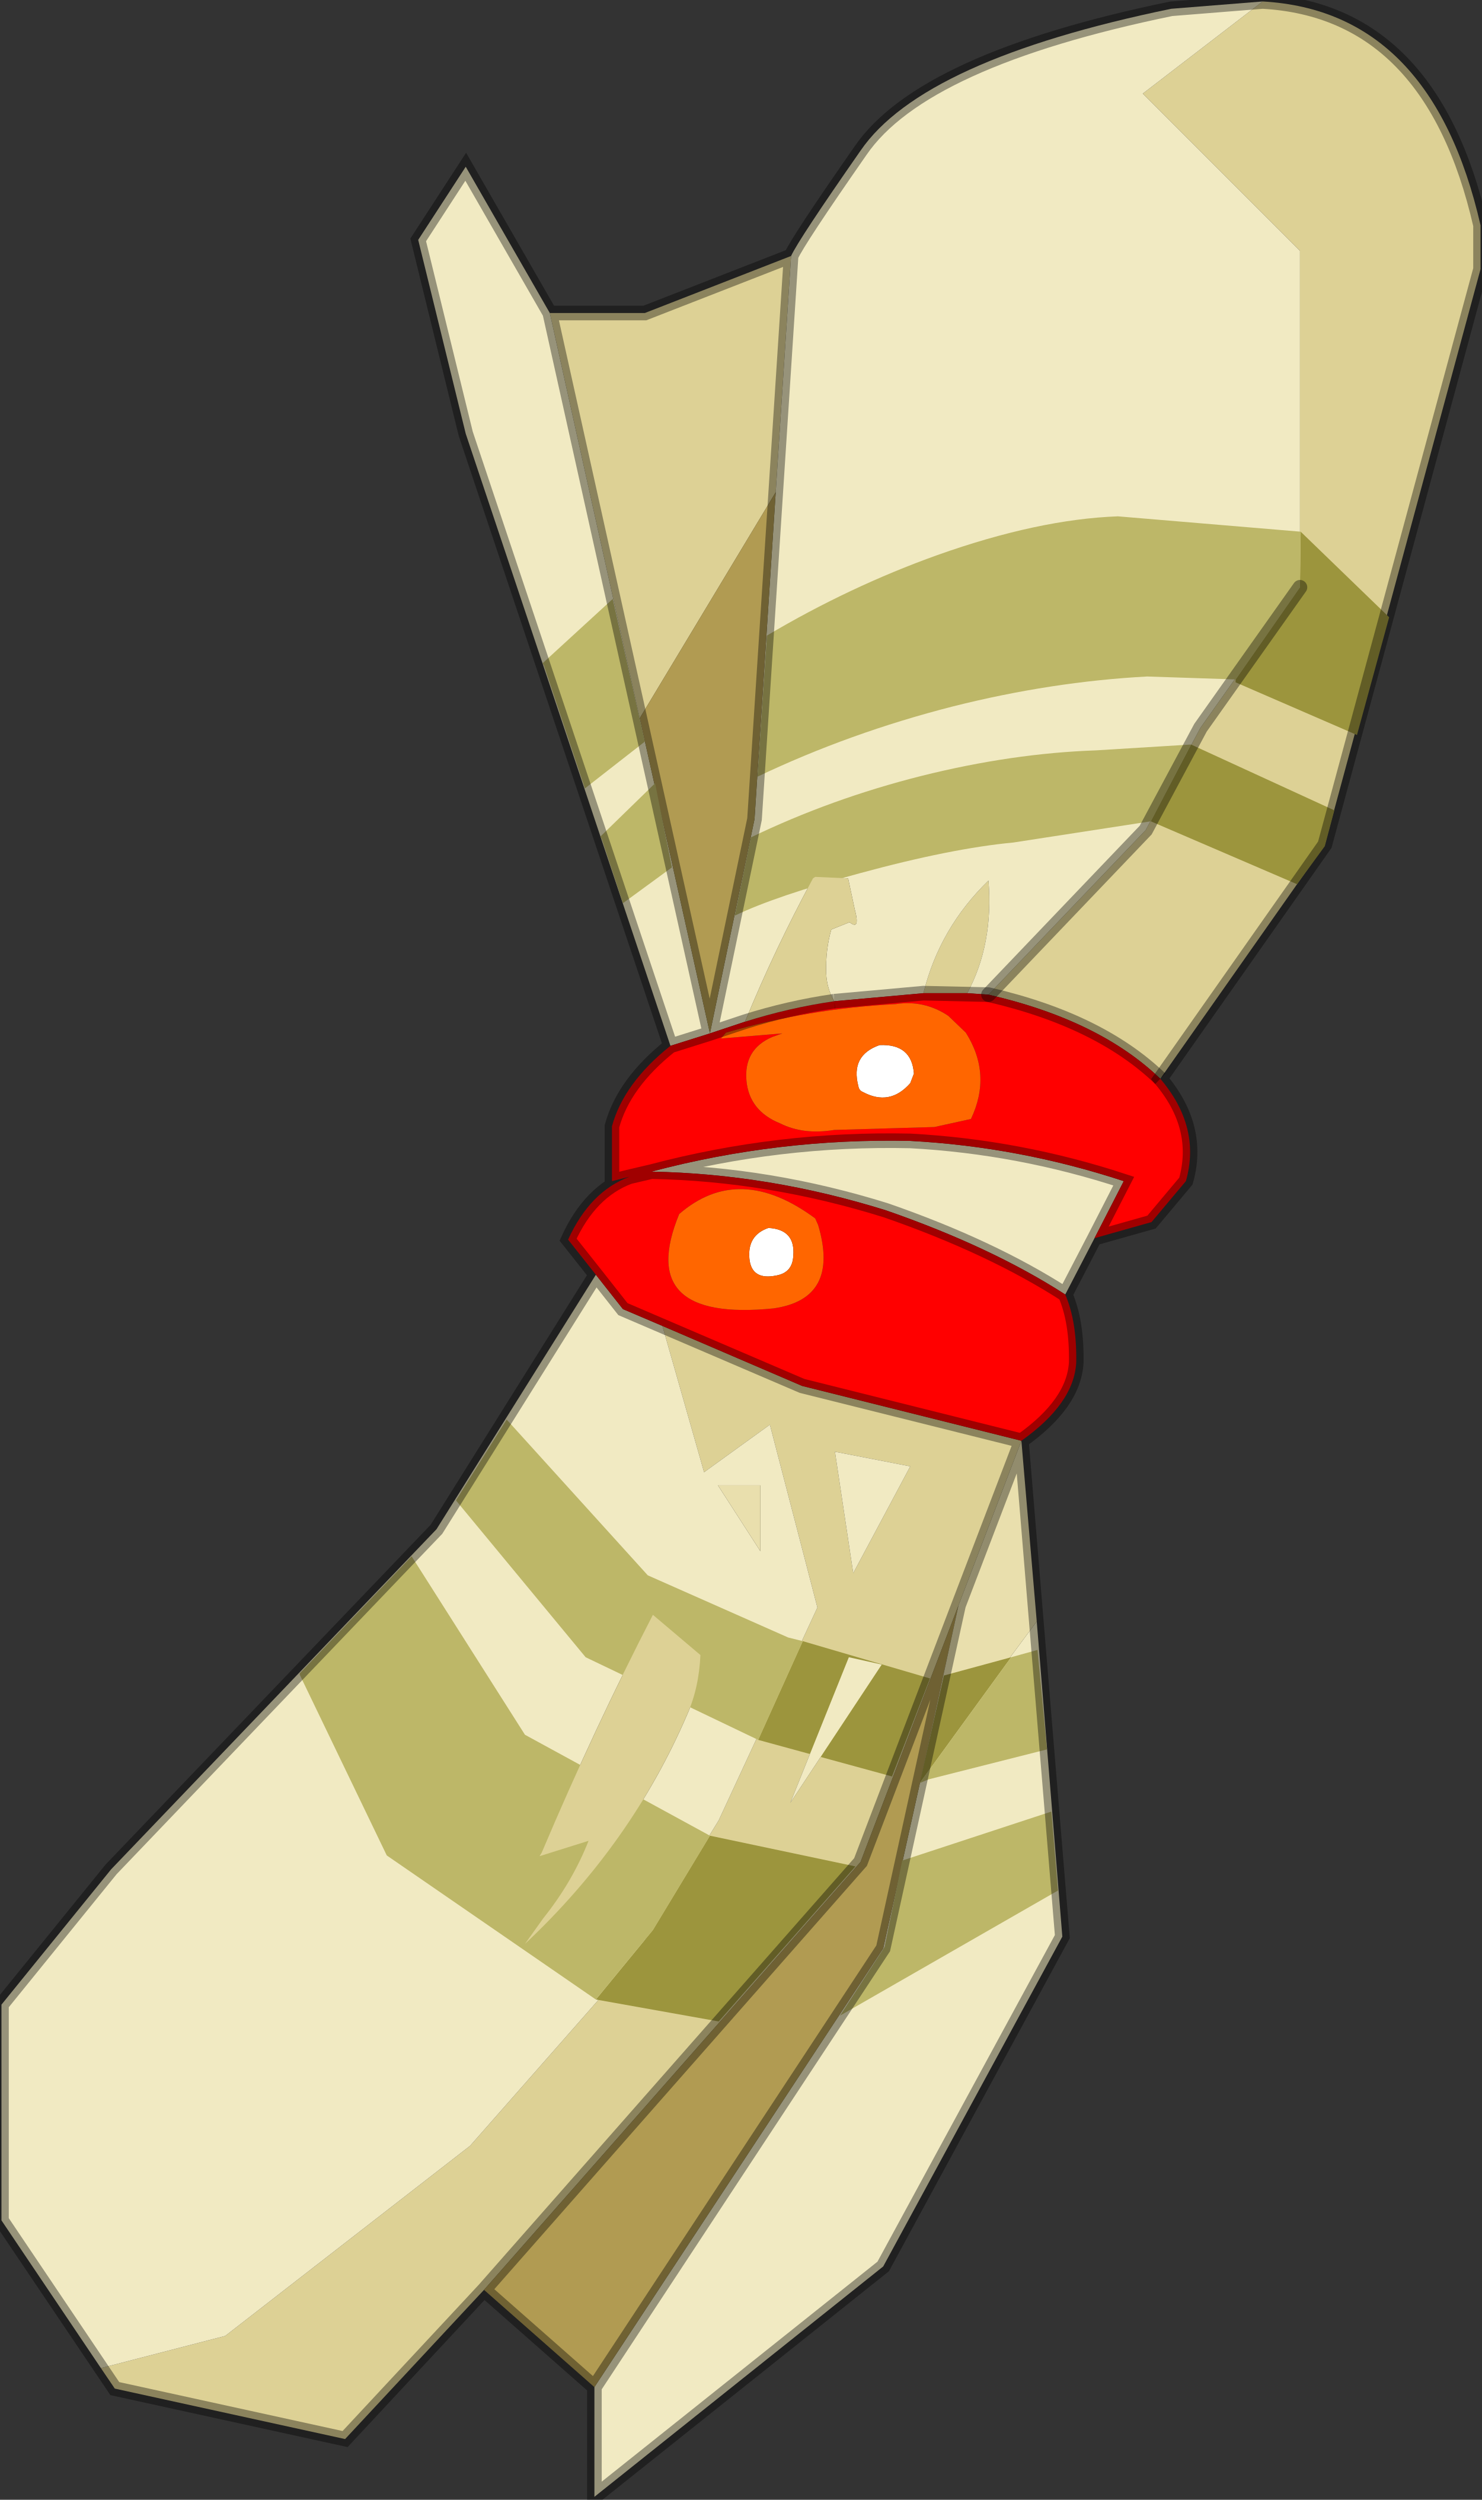 <?xml version="1.0" encoding="UTF-8" standalone="no"?>
<svg xmlns:ffdec="https://www.free-decompiler.com/flash" xmlns:xlink="http://www.w3.org/1999/xlink" ffdec:objectType="shape" height="170.9px" width="101.35px" xmlns="http://www.w3.org/2000/svg">
  <rect width="100%" height="100%" fill="#333333" stroke="none"/>
  <g transform="matrix(1.0, 0.0, 0.0, 1.0, 0.1, 0.1)">
    <path d="M86.25 0.0 Q97.8 0.65 101.15 15.3 L101.15 18.3 90.5 57.65 79.25 73.65 Q75.1 69.65 67.5 67.9 L78.25 56.65 82.0 49.65 88.8 40.05 88.8 17.05 78.05 6.3 86.25 0.0 M33.0 156.45 L23.5 166.65 7.75 163.2 6.8 161.8 15.3 159.6 32.05 146.6 43.05 134.1 49.05 124.35 55.8 109.8 52.55 97.3 48.05 100.55 45.2 90.55 54.75 94.65 69.75 98.4 65.45 109.65 58.75 127.2 33.0 156.45 M37.5 21.3 L44.0 21.3 54.0 17.4 52.95 33.55 43.65 49.0 37.5 21.3 M63.05 67.8 Q64.15 63.35 67.5 60.1 67.85 64.45 66.05 67.8 L63.05 67.8 M58.25 107.45 L62.15 100.15 57.0 99.15 58.25 107.45 M57.95 113.2 L53.95 123.15 60.2 113.7 57.95 113.2" fill="#ddd195" fill-rule="evenodd" stroke="none"/>
    <path d="M86.25 0.0 L78.05 6.3 88.8 17.05 88.8 40.05 82.0 49.65 78.25 56.65 67.5 67.9 66.05 67.8 Q67.85 64.45 67.5 60.1 64.15 63.35 63.05 67.8 L56.95 68.35 Q56.45 67.5 56.4 66.45 56.35 64.85 56.75 63.45 L58.0 62.95 Q58.75 63.55 58.35 62.05 L57.9 59.95 55.65 59.85 55.5 59.95 Q52.9 64.75 50.85 69.75 L48.45 70.55 45.75 71.4 31.75 29.55 28.5 16.3 31.75 11.3 37.5 21.3 43.65 49.0 48.45 70.55 51.5 55.9 52.95 33.55 54.0 17.4 Q54.5 16.3 58.75 10.2 63.0 4.0 80.0 0.5 L86.25 0.0 M74.75 84.55 L72.75 88.4 Q67.7 85.15 60.5 82.65 52.5 80.15 44.45 80.0 53.15 77.7 62.15 77.9 69.6 78.3 76.75 80.65 L74.75 84.55 M70.8 110.75 L72.55 132.3 60.3 154.85 40.55 170.6 40.55 163.1 60.3 133.1 62.9 121.4 70.8 110.75 M6.8 161.8 L0.0 151.7 0.0 136.95 7.5 127.7 29.75 104.45 40.65 87.05 42.5 89.4 45.2 90.55 48.05 100.55 52.55 97.3 55.8 109.8 49.05 124.35 43.05 134.1 32.05 146.6 15.3 159.6 6.8 161.8 M51.9 101.45 L49.0 101.45 51.9 105.95 51.9 101.45 M58.25 107.45 L57.0 99.15 62.15 100.15 58.25 107.45 M47.8 113.05 L44.55 110.3 Q40.55 118.05 36.95 126.55 L36.8 126.8 40.15 125.75 Q39.05 128.55 37.05 131.05 L35.8 132.8 Q43.1 125.95 46.9 117.1 47.7 115.3 47.8 113.05" fill="#f1eac2" fill-rule="evenodd" stroke="none"/>
    <path d="M40.55 163.1 L33.0 156.45 58.75 127.2 65.45 109.65 62.9 121.4 60.3 133.1 40.55 163.1 M43.65 49.0 L52.95 33.55 51.5 55.9 48.45 70.55 43.65 49.0" fill="#b19b52" fill-rule="evenodd" stroke="none"/>
    <path d="M62.15 73.95 Q60.75 75.55 58.9 74.55 58.65 74.45 58.6 74.15 58.05 72.05 60.05 71.35 62.25 71.25 62.4 73.3 L62.15 73.95 M52.45 83.85 Q54.3 83.95 54.15 85.75 54.1 86.9 53.0 87.1 51.3 87.45 51.15 85.95 51.0 84.35 52.45 83.85" fill="#ffffff" fill-rule="evenodd" stroke="none"/>
    <path d="M69.75 98.4 L70.8 110.75 62.9 121.4 65.45 109.65 69.75 98.4 M51.9 101.45 L51.9 105.95 49.0 101.45 51.9 101.45" fill="#e9dfad" fill-rule="evenodd" stroke="none"/>
    <path d="M67.5 67.9 Q75.1 69.65 79.25 73.65 82.05 76.95 81.0 80.65 L78.65 83.45 74.75 84.55 76.75 80.65 Q69.6 78.3 62.15 77.9 53.15 77.7 44.45 80.0 52.5 80.15 60.5 82.65 67.7 85.15 72.75 88.4 73.55 90.25 73.5 93.05 73.35 95.85 69.75 98.4 L54.75 94.65 45.2 90.55 42.5 89.4 40.65 87.05 38.75 84.65 Q40.25 81.35 42.95 80.35 L41.75 80.65 41.75 76.9 Q42.55 73.95 45.75 71.4 L48.45 70.55 50.85 69.75 Q53.85 68.8 56.95 68.35 L63.05 67.8 66.05 67.8 67.5 67.9 M61.15 68.55 Q55.2 68.85 49.55 70.5 L49.2 70.9 53.4 70.55 52.7 70.8 Q50.75 71.65 50.95 73.8 51.15 75.85 53.25 76.7 54.85 77.5 56.95 77.15 L63.8 76.95 66.3 76.4 Q67.75 73.35 65.95 70.5 L64.75 69.35 Q63.1 68.25 61.15 68.55 M55.65 83.2 Q50.45 79.35 46.35 82.9 43.3 90.3 52.8 89.35 57.35 88.7 55.85 83.65 L55.65 83.2" fill="#ff0000" fill-rule="evenodd" stroke="none"/>
    <path d="M61.15 68.55 Q63.1 68.25 64.75 69.35 L65.95 70.5 Q67.75 73.35 66.3 76.4 L63.8 76.95 56.95 77.15 Q54.85 77.5 53.25 76.7 51.15 75.85 50.95 73.8 50.75 71.65 52.7 70.8 L53.4 70.55 49.2 70.9 49.55 70.5 Q55.2 68.85 61.15 68.55 M62.15 73.95 L62.4 73.3 Q62.25 71.25 60.05 71.35 58.05 72.05 58.6 74.15 58.65 74.45 58.9 74.55 60.75 75.55 62.15 73.95 M55.65 83.2 L55.85 83.65 Q57.35 88.7 52.8 89.35 43.3 90.3 46.35 82.9 50.45 79.35 55.65 83.2 M52.45 83.85 Q51.0 84.35 51.15 85.95 51.3 87.45 53.0 87.1 54.1 86.9 54.15 85.75 54.3 83.95 52.45 83.85" fill="#ff6600" fill-rule="evenodd" stroke="none"/>
    <path d="M84.4 46.35 L88.8 40.05 88.85 36.25 94.9 42.1 92.7 50.15 84.4 46.55 84.4 46.35 M81.35 50.8 L91.15 55.3 90.5 57.75 88.6 60.35 78.6 56.05 81.35 50.8 M69.05 113.2 L62.8 121.8 64.45 114.45 69.05 113.2 M54.8 112.1 L63.5 114.65 60.9 121.35 51.75 118.85 54.8 112.1 M40.65 136.6 L44.55 131.85 48.45 125.4 58.4 127.5 49.05 138.1 40.65 136.6" fill="#9c953d" fill-rule="evenodd" stroke="none"/>
    <path d="M88.85 36.25 L88.8 40.05 84.4 46.35 78.35 46.15 Q71.8 46.5 65.05 48.2 58.0 50.0 51.7 53.0 L52.35 43.35 Q58.0 40.0 64.0 37.85 70.9 35.4 76.35 35.2 L88.85 36.25 M78.6 56.05 L69.2 57.5 Q64.95 57.9 58.7 59.6 52.95 61.15 50.15 62.5 L51.25 57.15 Q56.75 54.5 62.9 52.95 69.1 51.4 74.85 51.2 L81.35 50.8 78.6 56.05 M37.0 45.25 L41.8 40.85 44.0 50.6 39.9 53.8 37.1 45.4 37.0 45.25 M40.95 57.1 L44.7 53.45 45.85 59.2 42.5 61.65 41.05 57.25 40.95 57.1 M62.8 121.8 L69.05 113.2 70.85 112.7 71.5 119.5 63.4 121.55 62.8 121.8 M51.75 118.85 L39.95 113.2 31.1 102.5 31.1 102.45 34.55 96.95 44.2 107.6 53.8 111.85 54.8 112.1 51.75 118.85 M48.45 125.4 L44.55 131.85 40.65 136.6 26.35 126.75 20.4 114.4 20.4 114.3 28.05 106.3 35.8 118.5 48.45 125.4 M57.35 137.7 L60.4 133.0 61.6 127.1 71.8 123.75 72.25 129.15 57.35 137.7" fill="#bdb768" fill-rule="evenodd" stroke="none"/>
    <path d="M50.85 69.75 Q52.9 64.75 55.5 59.95 L55.65 59.85 57.9 59.95 58.35 62.05 Q58.75 63.55 58.0 62.95 L56.75 63.45 Q56.35 64.85 56.4 66.45 56.45 67.5 56.95 68.35 53.85 68.8 50.85 69.75 M47.8 113.05 Q47.7 115.3 46.9 117.1 43.1 125.95 35.8 132.8 L37.05 131.05 Q39.05 128.55 40.15 125.75 L36.8 126.8 36.95 126.55 Q40.55 118.05 44.55 110.3 L47.8 113.05" fill="#ddd195" fill-rule="evenodd" stroke="none"/>
    <path d="M60.2 113.7 L53.95 123.15 57.95 113.2 60.2 113.7" fill="#f1eac2" fill-rule="evenodd" stroke="none"/>
    <path d="M101.15 18.3 L90.5 57.65 79.25 73.65 Q82.05 76.95 81.0 80.65 L78.65 83.45 74.75 84.55 72.75 88.4 Q73.55 90.25 73.5 93.05 73.35 95.85 69.75 98.4 L72.55 132.3 60.3 154.85 40.55 170.6 40.55 163.1 33.0 156.45 23.5 166.65 7.75 163.2 0.0 151.7 0.0 136.95 7.5 127.7 29.75 104.45 40.65 87.05 38.75 84.65 Q40.25 81.35 42.95 80.35 L41.75 80.65 41.75 76.9 Q42.55 73.95 45.75 71.4 L31.75 29.55 28.5 16.3 31.75 11.3 37.5 21.3 44.0 21.3 54.0 17.4 Q54.5 16.3 58.75 10.2 63.0 4.0 80.0 0.5 L86.25 0.0 Q97.8 0.65 101.15 15.3 L101.15 18.3 M56.95 68.35 Q53.85 68.8 50.85 69.75 L48.45 70.55 45.75 71.4 M37.5 21.3 L48.45 70.55 51.5 55.9 54.0 17.4 M74.75 84.55 L76.75 80.65 Q69.6 78.3 62.15 77.9 53.15 77.7 44.45 80.0 52.5 80.15 60.5 82.65 67.7 85.15 72.75 88.4 M33.0 156.45 L58.75 127.2 65.45 109.65 69.75 98.4 54.75 94.65 42.5 89.4 40.65 87.05 M42.95 80.35 L44.45 80.0 M40.55 163.1 L60.3 133.1 65.45 109.65" ffdec:has-small-stroke="true" ffdec:original-stroke-width="0.25" fill="none" stroke="#000000" stroke-linecap="butt" stroke-linejoin="miter-clip" stroke-miterlimit="3.0" stroke-opacity="0.373" stroke-width="1.0"/>
    <path d="M56.95 68.35 L63.05 67.8 67.5 67.9 Q75.1 69.65 79.25 73.65" ffdec:has-small-stroke="true" ffdec:original-stroke-width="0.25" fill="none" stroke="#000000" stroke-linecap="butt" stroke-linejoin="miter-clip" stroke-miterlimit="3.0" stroke-opacity="0.373" stroke-width="1.0"/>
    <path d="M67.5 67.9 L78.25 56.65 82.0 49.65 88.8 40.05" ffdec:has-small-stroke="true" ffdec:original-stroke-width="0.25" fill="none" stroke="#000000" stroke-linecap="round" stroke-linejoin="miter-clip" stroke-miterlimit="3.0" stroke-opacity="0.373" stroke-width="1.0"/>
  </g>
</svg>
